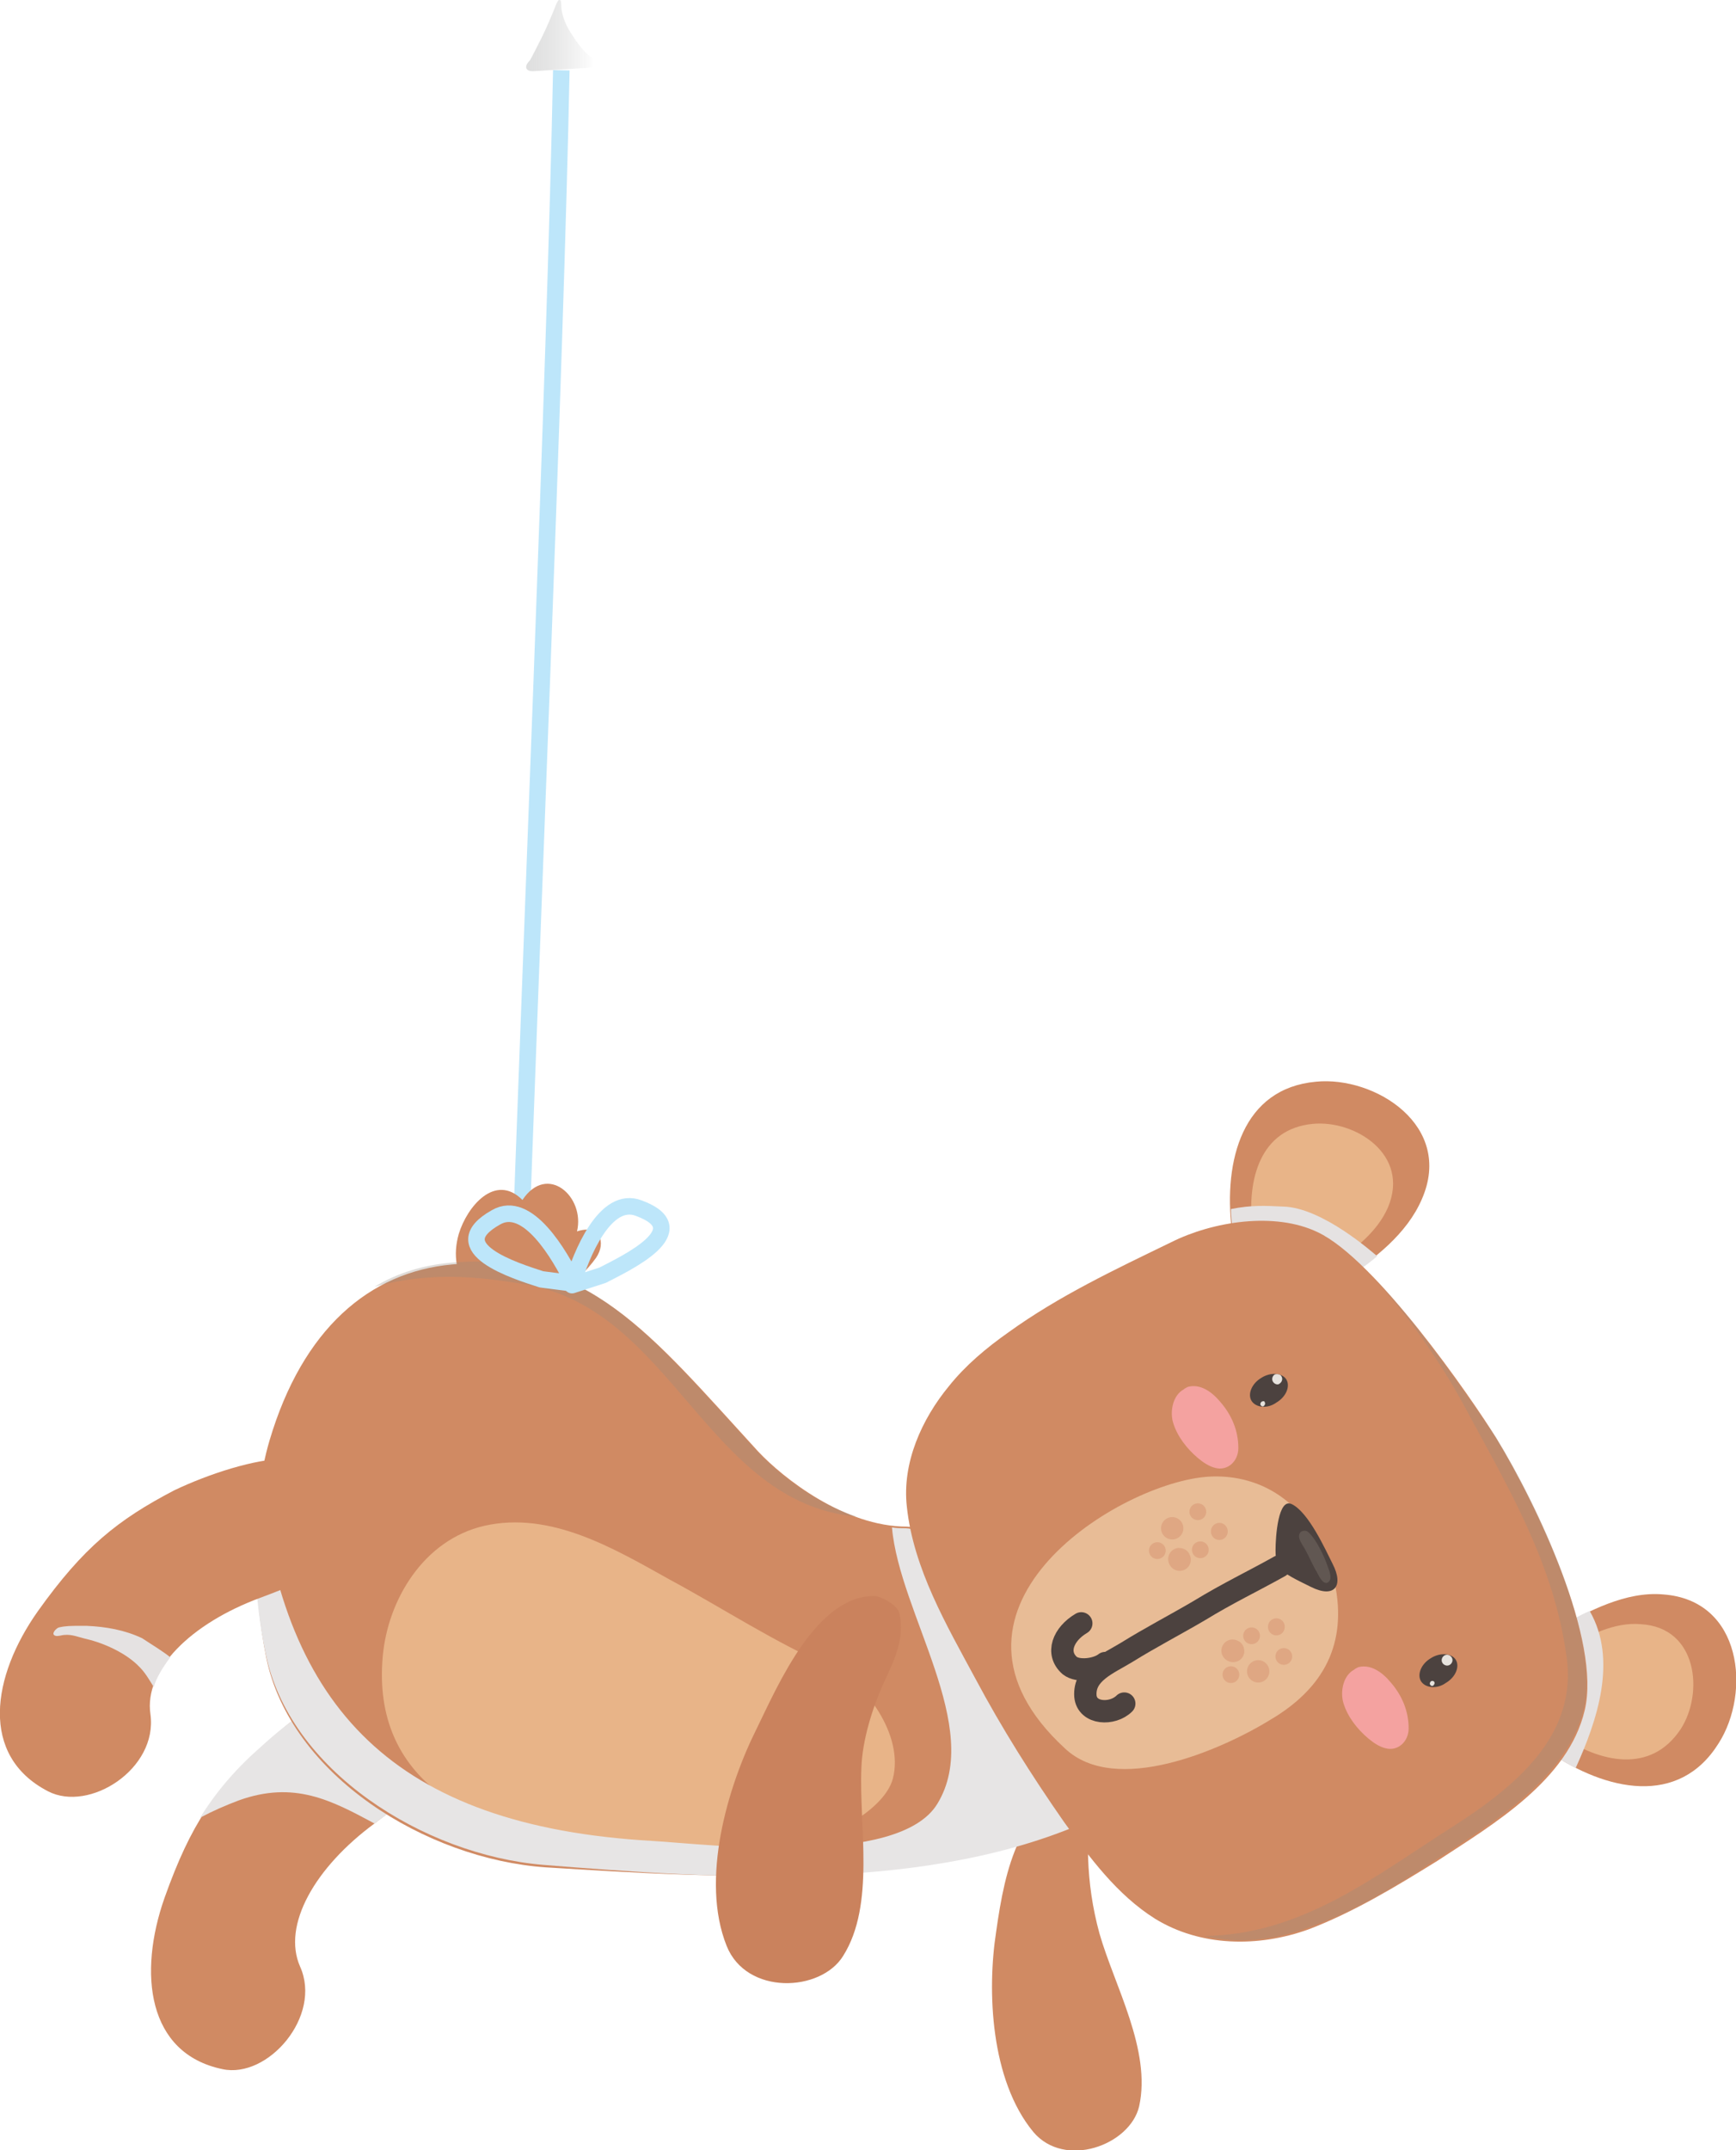 <?xml version="1.0" encoding="utf-8"?>
<!-- Generator: Adobe Illustrator 19.0.0, SVG Export Plug-In . SVG Version: 6.00 Build 0)  -->
<svg version="1.1" id="Layer_1" xmlns="http://www.w3.org/2000/svg" xmlns:xlink="http://www.w3.org/1999/xlink" x="0px" y="0px"
	 viewBox="0 0 210 260" style="enable-background:new 0 0 210 260;" xml:space="preserve">
<style type="text/css">
	.st0{fill:#D08A63;}
	.st1{fill:none;stroke:#BDE6FA;stroke-width:2;stroke-miterlimit:10;}
	.st2{fill:#E7E5E5;}
	.st3{opacity:0.3;fill:#948A81;enable-background:new    ;}
	.st4{fill:#E8B488;}
	.st5{fill:none;stroke:#BDE6FA;stroke-width:2;stroke-linecap:round;stroke-linejoin:round;stroke-miterlimit:10;}
	.st6{fill:#E5E2E2;}
	.st7{fill:#E8BC96;}
	.st8{fill:#4C423F;}
	.st9{fill:none;stroke:#4C423F;stroke-width:2.704;stroke-linecap:round;stroke-linejoin:round;stroke-miterlimit:10;}
	.st10{fill:none;stroke:#DFA783;stroke-width:2.028;stroke-linecap:round;stroke-linejoin:round;stroke-miterlimit:10;}
	.st11{fill:none;stroke:#DFA783;stroke-width:2.704;stroke-linecap:round;stroke-linejoin:round;stroke-miterlimit:10;}
	.st12{fill:#F4A2A0;}
	.st13{fill:#E7E3DE;}
	.st14{fill:#CA825D;}
	.st15{opacity:0.2;}
	.st16{fill:url(#XMLID_2_);}
</style>
<path id="XMLID_50_" class="st0" d="M132.2,215.3c-0.9,6.4-0.9,12.3,0.8,18.5c1.8,6.3,6.3,14.1,4.8,20.9c-1.1,4.7-9,7.6-12.8,3.1
	c-5.2-6.3-5.6-17.1-4.5-24.2c1.1-7.8,2.8-15.5,10.8-18.6L132.2,215.3z"/>
<path id="XMLID_49_" class="st1" d="M67.9,8.5c-0.7,35.7-3.9,112-5.1,147.7"/>
<path id="XMLID_48_" class="st0" d="M19.9,229.5c-3.2,9.1-2.1,18.8,7,20.7c5.5,1.2,12.1-6.4,9.4-12.4c-2.2-5,1.8-12,9-17.3
	c2.7-2.1,6-4.4,7.7-7.3c2.1-3.6-5.7-10.4-9.2-9.7s-8.4,4.2-11.8,7.5C26.1,216.2,23.1,220.5,19.9,229.5z"/>
<path id="XMLID_47_" class="st2" d="M45.3,220.5L45.3,220.5c-5.2-2.8-9.7-5.2-16.4-2.8c-1.6,0.6-3.2,1.3-4.7,2.1
	c2-3.2,4.3-5.9,7.5-8.7c3.4-3.1,8.3-6.7,11.8-7.5c3.6-0.7,11.4,6.2,9.2,9.7C51.3,216,48.1,218.5,45.3,220.5z"/>
<path id="XMLID_46_" class="st0" d="M72.1,152.1c1.3-1.9,0.4-4.1-2.3-3.2c1-4.2-3.6-8.3-6.6-3.8c-3.3-3.3-6.7,0.8-7.7,4.1
	c-1.5,5.2,2,9.1,6,8.9C66,157.9,69.8,155.3,72.1,152.1z"/>
<path id="XMLID_45_" class="st0" d="M132.7,219.4c-19.7,9.4-45.6,7.7-66.7,6.4c-14.4-1-30.9-11.1-33.8-25.4
	c-1.6-8-1.9-18.4,0.4-26.2c4-13.5,12.1-20.4,22.1-21.3c16.4-1.5,23.9,8.3,37,22.6c3.1,3.3,10.5,9.1,18,9.1
	C116.9,184.6,132.7,219.4,132.7,219.4z"/>
<path id="XMLID_44_" class="st3" d="M63.5,155.3c-5.4-0.9-11.4-1.6-18.2,0.3c2.8-1.7,5.9-2.6,9.1-2.9c16.4-1.5,23.9,8.3,37,22.6
	c2.3,2.5,6.9,6.4,12.3,8.1C85.5,181.8,81.4,158.3,63.5,155.3z"/>
<path id="XMLID_43_" class="st4" d="M46.3,200.3c0.6-6.8,4.9-14.1,12.3-15.8c8-1.8,15.6,2.7,22.4,6.5c6.5,3.5,12.7,7.6,19.6,10.6
	c4,1.8,8.8,8.2,7.4,13.5c-1,3.7-7.5,7.3-12.5,8.1C95.5,223.3,43.6,230.5,46.3,200.3z"/>
<path id="XMLID_42_" class="st5" d="M72.9,154.2c2.9-1.5,11.4-5.5,4.4-8.1c-4.1-1.6-7,5.6-8.1,9.3L72.9,154.2z"/>
<path id="XMLID_41_" class="st5" d="M65.5,154.7c-3.1-1-12.1-3.8-5.5-7.5c3.8-2.2,7.7,4.5,9.4,8L65.5,154.7z"/>
<path id="XMLID_40_" class="st2" d="M31.4,179.2c2.9,27.3,16.3,41.6,47.4,43.4c6.9,0.4,29.9,3.3,34.6-4.5c5.6-9.2-4.6-23-5.5-33.4
	c0.6,0.1,1.2,0.1,1.7,0.1c7.3,0.1,22.9,35,22.9,35c-19.8,9.2-45.7,7.4-66.8,5.7c-14.4-1.2-30.8-11.4-33.6-25.7
	C30.8,193.6,30.4,185.9,31.4,179.2z"/>
<g>
	<path id="XMLID_39_" class="st0" d="M187.3,211.8c7,4.8,15.8,6.7,20.6-1c3.9-6.1,2.9-17.3-6.7-18c-4.5-0.4-9,2-12.8,4.1
		L187.3,211.8z"/>
	<path id="XMLID_38_" class="st4" d="M188.6,209.8c5,3.4,11.1,4.7,14.7-0.7c2.8-4.3,2.1-12.3-4.8-12.7c-3.2-0.3-6.4,1.4-9.1,2.9
		L188.6,209.8z"/>
	<path id="XMLID_37_" class="st0" d="M149,148.7c-1-8.4,1.3-17.1,10.2-17.9c7.1-0.7,16.7,5.3,12.8,14.2c-1.8,4.2-5.8,7.3-9.4,9.6
		L149,148.7z"/>
	<path id="XMLID_36_" class="st4" d="M151.5,148.6c-0.7-6.1,1-12.1,7.3-12.7c5.1-0.5,11.8,3.7,9.1,10.1c-1.3,3-4.1,5.1-6.7,6.9
		L151.5,148.6z"/>
	<path id="XMLID_35_" class="st6" d="M155.2,145.9c4.8,0.1,11,5.7,11.4,6c-1.3,1.1-2.6,2-3.9,2.8l-13.6-6c-0.1-0.9-0.2-1.7-0.2-2.5
		C151.4,145.7,153.1,145.8,155.2,145.9z"/>
	<path id="XMLID_34_" class="st6" d="M190.6,213.8c-1.1-0.6-2.2-1.2-3.3-2l1-14.9c1.3-0.7,2.6-1.5,4-2.1
		C195.7,200.7,193.2,208.1,190.6,213.8z"/>
	<path id="XMLID_33_" class="st0" d="M114.8,167.6c-3.3,4-5.7,9.3-5.1,14.6c0.8,7.5,4.8,14.3,8.3,20.8c3.2,6,6.8,11.7,10.7,17.3
		c3.1,4.3,6.4,8.8,11,11.7c5.5,3.4,12.5,3.5,18.6,1.3c5.5-2.1,10.6-5.2,15.6-8.3c6.7-4.4,15.8-9.7,17.8-18.2
		c2-8.4-5.7-24.7-10.7-32.9c-3.1-5-14.6-21.6-21.6-24.9c-5.2-2.5-12.7-1.3-17.7,1.2c-6.8,3.3-13.6,6.5-19.7,10.9
		C119.3,163,116.8,165.1,114.8,167.6z"/>
	<path id="XMLID_32_" class="st3" d="M175.7,220.9c7.5-4.8,15.2-11,13.8-20.6c-1.5-11-6.8-20-12-29.6c-3-5.7-7.2-11.7-11.5-16.4
		c6.1,6.4,12.5,15.9,14.9,19.4c5,8,12.7,24.4,10.7,32.9c-2,8.3-11,13.8-17.8,18.2c-4.9,3.2-10,6.4-15.6,8.3c-4,1.5-8.4,2-12.6,1
		C157.5,234,166.4,226.8,175.7,220.9z"/>
	<path id="XMLID_31_" class="st7" d="M154.1,207.7c-6.4,4-19.2,9.5-25.3,3.7c-17.9-16.5,5.8-31.7,16.9-32.8
		c5.2-0.5,12.5,1.6,15.6,12.1C163.1,198.1,160.6,203.7,154.1,207.7z"/>
	<path id="XMLID_30_" class="st8" d="M161.2,189.1c-0.9-1.8-2.9-6.2-4.9-7.2c-1.7-0.9-2,4-2,5.5c0,2.3,0.4,2.6,4.3,4.5
		C161.4,193.3,162.6,191.8,161.2,189.1z"/>
	<path id="XMLID_29_" class="st9" d="M154.8,189.4c-3.4,1.9-6.2,3.2-9.8,5.4c-2.9,1.7-5.8,3.2-8.7,5c-2.3,1.4-5.2,2.5-5,5.3
		c0.2,2.2,3.3,2.3,4.7,0.9"/>
	<path id="XMLID_28_" class="st9" d="M133.7,201.1c-1,0.8-3.3,1.1-4.3,0.3c-1.7-1.5-0.8-3.8,1.4-5.1"/>
	<g>
		<path id="XMLID_27_" class="st10" d="M145.2,187.4L145.2,187.4"/>
		<path id="XMLID_26_" class="st10" d="M144.9,182.8C144.8,182.8,144.8,182.8,144.9,182.8"/>
		<path id="XMLID_25_" class="st10" d="M147.5,185.2C147.5,185.2,147.5,185.1,147.5,185.2"/>
		<path id="XMLID_24_" class="st11" d="M141.8,184.8C141.8,184.7,141.8,184.7,141.8,184.8"/>
		<path id="XMLID_23_" class="st11" d="M142.7,188.6C142.7,188.5,142.6,188.5,142.7,188.6"/>
		<path id="XMLID_22_" class="st10" d="M140,187.5C140,187.4,140,187.4,140,187.5"/>
	</g>
	<g>
		<path id="XMLID_21_" class="st10" d="M151.4,197.8L151.4,197.8"/>
		<path id="XMLID_20_" class="st10" d="M155.3,200.3L155.3,200.3"/>
		<path id="XMLID_19_" class="st10" d="M154.4,196.7C154.4,196.7,154.4,196.8,154.4,196.7"/>
		<path id="XMLID_18_" class="st11" d="M152.2,202.1L152.2,202.1"/>
		<path id="XMLID_17_" class="st11" d="M149.1,199.6C149.2,199.6,149.2,199.7,149.1,199.6"/>
		<path id="XMLID_16_" class="st10" d="M148.9,202.5L148.9,202.5"/>
	</g>
	<path id="XMLID_15_" class="st3" d="M157.4,185.2c-0.7,0.6,0.2,1.6,0.5,2.2c0.5,0.9,0.9,1.9,1.4,2.7c0.2,0.4,0.8,1.7,1.4,1.2
		c0.5-0.4,0.1-1.4-0.1-1.9c-0.4-1.2-1.3-3.1-2.2-4C158.1,185.1,157.9,185,157.4,185.2z"/>
	<path id="XMLID_14_" class="st12" d="M143.2,168c-1.3,0.7-1.7,2.6-1.3,4c0.5,1.7,1.7,3.2,3,4.3c0.6,0.5,1.3,1,2.1,1.2
		c1.5,0.4,2.8-0.8,2.8-2.4c0-2.1-0.8-4-2.2-5.6c-1-1.2-2.4-2.2-3.9-1.8C143.5,167.8,143.3,167.9,143.2,168z"/>
	<g>
		<path id="XMLID_13_" class="st8" d="M152.6,166.6c-1.2,0.7-1.7,2-1.2,2.8c0.5,0.8,1.9,1,3,0.2c1.2-0.7,1.7-2,1.2-2.8
			C155.1,166,153.7,165.9,152.6,166.6z"/>
		<path id="XMLID_12_" class="st13" d="M154.2,166.2c-0.3,0.2-0.4,0.6-0.2,0.9c0.2,0.3,0.6,0.4,0.8,0.2c0.3-0.2,0.4-0.6,0.2-0.9
			C154.9,166.2,154.5,166.1,154.2,166.2z"/>
		<path id="XMLID_11_" class="st13" d="M152.6,169.5c-0.1,0.1-0.2,0.3-0.1,0.4c0.1,0.2,0.3,0.2,0.4,0.1c0.1-0.1,0.2-0.3,0.1-0.4
			C153,169.4,152.8,169.4,152.6,169.5z"/>
	</g>
	<path id="XMLID_10_" class="st12" d="M163.8,201.9c-1.3,0.7-1.7,2.6-1.3,4c0.5,1.7,1.7,3.2,3,4.3c0.6,0.5,1.3,1,2.1,1.2
		c1.5,0.4,2.8-0.8,2.8-2.4c0-2.1-0.8-4-2.2-5.6c-1-1.2-2.4-2.2-3.9-1.8C164.1,201.7,163.9,201.8,163.8,201.9z"/>
	<g>
		<path id="XMLID_9_" class="st8" d="M173.1,200.5c-1.2,0.7-1.7,2-1.2,2.8c0.5,0.8,1.9,1,3,0.2c1.2-0.7,1.7-2,1.2-2.8
			C175.6,199.9,174.2,199.8,173.1,200.5z"/>
		<path id="XMLID_8_" class="st13" d="M174.7,200.2c-0.3,0.2-0.4,0.6-0.2,0.9c0.2,0.3,0.6,0.4,0.9,0.2c0.3-0.2,0.4-0.6,0.2-0.9
			C175.4,200.1,175,200,174.7,200.2z"/>
		<path id="XMLID_7_" class="st13" d="M173.1,203.3c-0.1,0.1-0.2,0.3-0.1,0.4c0.1,0.2,0.3,0.2,0.4,0.1c0.1-0.1,0.2-0.3,0.1-0.4
			C173.5,203.3,173.3,203.2,173.1,203.3z"/>
	</g>
</g>
<path id="XMLID_6_" class="st14" d="M108.8,195.1c0.7,3.1-0.7,5.8-1.9,8.4c-1.4,3.1-2.6,7-2.7,10.3c-0.3,7,1.7,16.5-2.2,22.7
	c-2.7,4.4-11.7,4.8-14.1-1.2c-3.2-8,0.1-19.2,3.6-26.2c2.6-5.3,7.3-16.4,14.5-16.1C107.1,193.3,108.6,194.2,108.8,195.1z"/>
<g>
	<path id="XMLID_5_" class="st0" d="M4.6,194.8c-5.6,7.9-7.1,17.5,1.2,21.8c5,2.6,13.3-2.7,12.4-9.3c-0.8-5.4,4.9-11,13.3-14.1
		c3.2-1.2,6.9-2.6,9.3-4.9c3-2.8-0.8-11.9-6.3-11.9c-3.6,0-9.2,1.8-13.4,3.8C14.2,183.8,10.1,187.1,4.6,194.8z"/>
	<path id="XMLID_4_" class="st6" d="M20.6,200.4c-0.9,1.2-1.7,2.5-2,3.6c-0.5-0.8-1-1.7-1.7-2.4c-1.6-1.7-4.3-2.9-6.4-3.4
		c-0.9-0.2-1.8-0.6-2.7-0.5c-0.3,0-0.8,0.2-1.1,0.1c-0.6-0.2,0.1-0.9,0.4-1c0.8-0.2,1.6-0.2,2.4-0.2c0.3,0,0.7,0,1,0
		c2.3,0.1,4.6,0.5,6.7,1.5C18.4,198.9,19.6,199.6,20.6,200.4z"/>
</g>
<g class="st15">
	
		<linearGradient id="XMLID_2_" gradientUnits="userSpaceOnUse" x1="63.558" y1="258.704" x2="71.931" y2="258.704" gradientTransform="matrix(1 0 0 -1 0 263)">
		<stop  offset="0" style="stop-color:#5A5C5C"/>
		<stop  offset="1" style="stop-color:#030303;stop-opacity:0"/>
	</linearGradient>
	<path id="XMLID_3_" class="st16" d="M67.2,0.7c0.4-1,0.7-1,0.7,0.1c0,0,0,1.5,1.3,3.4c1.3,2.1,2.3,2.7,2.3,2.7
		c0.9,0.6,0.7,1.2-0.4,1.3l-6.4,0.4c-1.1,0.1-1.4-0.5-0.6-1.3c0,0,0.1-0.1,1.5-2.9C66.7,2.1,67.2,0.7,67.2,0.7z"/>
</g>
</svg>
